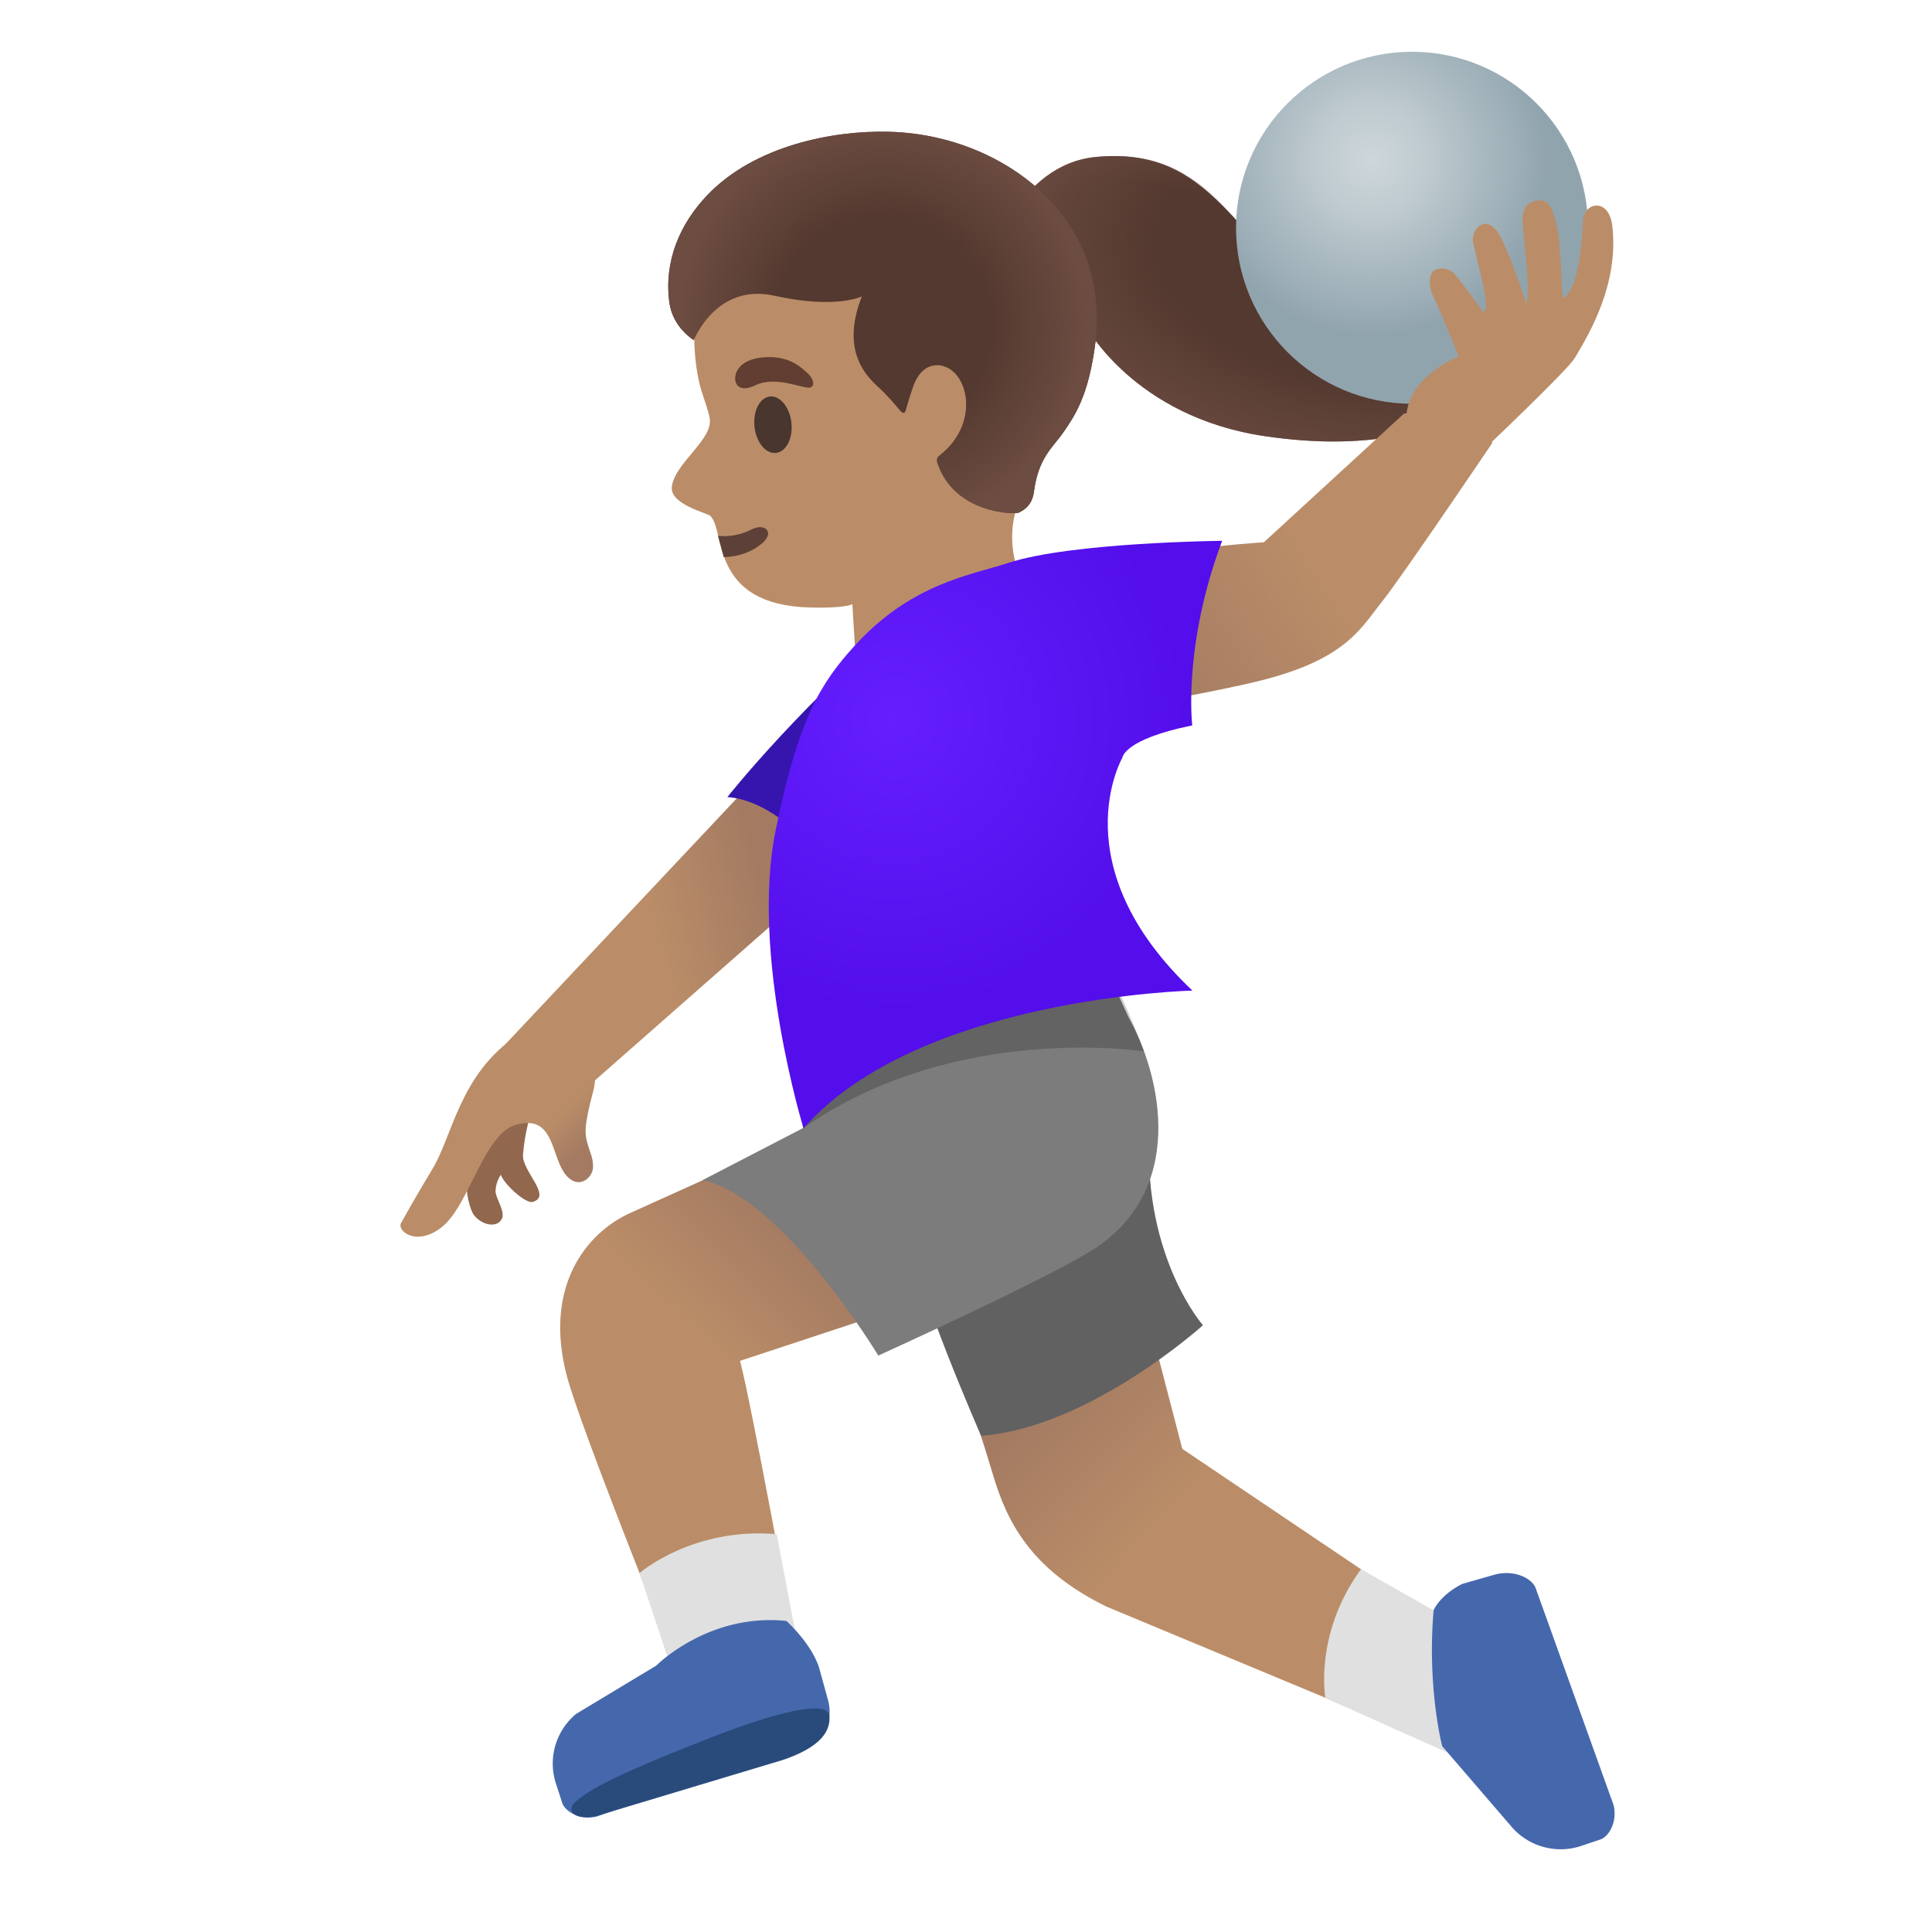 <svg xmlns="http://www.w3.org/2000/svg" viewBox="0 0 128 128" style="enable-background:new 0 0 128 128"><linearGradient id="a" x1="82.794" x2="60.765" y1="20.071" y2="38.019" gradientTransform="scale(1 -1) rotate(-5.025 -1403.069 -137.293)" gradientUnits="userSpaceOnUse"><stop offset=".598" style="stop-color:#ba8d68"/><stop offset="1" style="stop-color:#a47b62"/></linearGradient><path style="fill:url(#a)" d="M78.33 95.99l-4.01-15.41-12.48 5.05s2.82 8.25 3.93 12.02c.92 3.12 2.47 6.31 7.53 8.79l22.24 9.26.6-7.71-17.81-12z"/><path style="fill:#e0e0e0" d="M90.17 103.96c-3.13 4.29-2.36 8.54-2.36 8.54l8.51 3.8 1.06-8.25-7.21-4.09z"/><path style="fill:#4568ad" d="M101.75 105.24c-.22-.64-1.33-1.24-2.64-.94l-2.24.64c-1.53.79-1.89 1.75-1.89 1.75-.44 5.15.57 9 .57 9l4.58 5.32a4.293 4.293 0 004.62 1.29l1.28-.43c.56-.19 1.15-1.18.87-2.29l-5.15-14.34z"/><path style="fill:#616161" d="M60.78 83.29C60.54 84.91 65 95.13 65 95.13c7.18-.54 14.7-7.33 14.7-7.33s-3.92-4.44-3.56-12.59l-15.36 8.08z"/><linearGradient id="b" x1="40.125" x2="56.125" y1="28.621" y2="45.246" gradientTransform="matrix(1 0 0 -1 0 130)" gradientUnits="userSpaceOnUse"><stop offset=".598" style="stop-color:#ba8d68"/><stop offset="1" style="stop-color:#a47b62"/></linearGradient><path style="fill:url(#b)" d="M44.11 108.6l8.51-.07s-2.84-15.54-3.59-18.37l19.8-6.54-4.35-13.53-22.74 10.28c-2.88 1.3-5.77 4.87-4.17 10.85.93 3.43 6.54 17.38 6.54 17.38z"/><path style="fill:#e0e0e0" d="M51.46 101.64c-5.59-.47-9.09 2.58-9.09 2.58l3 9 7.75-2.82-1.66-8.76z"/><path style="fill:#4568ad" d="M53.92 115.37c.64-.21 1.26-1.31.97-2.62l-.62-2.25c-.52-1.64-2.17-3.11-2.17-3.11-5.18-.53-8.62 2.96-8.62 2.96l-5.31 3.2a4.272 4.272 0 00-1.34 4.61l.42 1.29c.18.56 1.17 1.16 2.28.9l14.39-4.98z"/><path style="fill:#294b7c" d="M47.17 115.09c-4.39 1.71-7.46 3.03-8.73 4.03-1.33.91-.17 1.54 1.13 1.18l12.3-3.7c2.33-.79 3.18-1.8 3.08-2.92-.1-1.11-3.66-.2-7.78 1.41z"/><path style="fill:#7c7c7c" d="M46.54 78.19c5.26 1.05 11.65 11.62 11.65 11.62s10.21-4.63 13.86-6.79c6.72-3.97 4.87-11.79 2.72-15.62l-2.73-5.96-19.36 4.93-.26 4.18.8 4.18-6.68 3.46z"/><path style="opacity:.2;enable-background:new" d="M53.23 74.74c10.04-7.05 22.57-5.08 22.57-5.08-1.54-4.2-4.48-9.59-4.48-9.59s-18.82 4.97-19.18 7.55c-.37 2.58 1.09 7.12 1.09 7.12z"/><linearGradient id="c" x1="32.4" x2="50.65" y1="66.296" y2="71.13" gradientTransform="matrix(1 0 0 -1 0 130)" gradientUnits="userSpaceOnUse"><stop offset=".598" style="stop-color:#ba8d68"/><stop offset="1" style="stop-color:#a47b62"/></linearGradient><path style="fill:url(#c)" d="M58.47 54.82L53.7 47.7 33.12 69.57s0 1.54 1.78 2.59c1.78 1.05 3.54.28 3.54.28l20.03-17.62z"/><path style="fill:#91674d" d="M33.03 72s-1.54 2.53-2.06 5.75c-.21 1.33.25 2.52.42 2.74.55.71 1.53.87 1.85.28.27-.51-.41-1.36-.41-1.86.01-.6.35-1.08.35-1.08.21.62 1.64 1.93 2.11 1.8 1.33-.38-.73-2.04-.64-3.14.24-2.86 1.33-4.73 1.33-4.73l-2.95.24z"/><linearGradient id="d" x1="31.007" x2="35.836" y1="56.073" y2="51.116" gradientTransform="matrix(1 0 0 -1 0 130)" gradientUnits="userSpaceOnUse"><stop offset=".598" style="stop-color:#ba8d68"/><stop offset="1" style="stop-color:#a47b62"/></linearGradient><path style="fill:url(#d)" d="M39.37 70.45c.2 1.81-.16 1.64-.53 3.93-.22 1.41.49 1.95.45 2.96-.02.6-.7 1.26-1.39.86-1.53-.89-.84-4.5-3.72-3.68-2.11.6-3.07 5.24-4.84 6.72-1.73 1.45-3.17.26-2.73-.28 0 0 .94-1.7 2.05-3.53 1.33-2.2 1.8-6.28 5.62-8.84l5.09 1.86z"/><path style="fill:#3615af" d="M60.91 40.05c-7.7 6.38-12.72 12.76-12.72 12.76 4.27.28 8.09 6.48 8.09 6.48s10.42-24.04 4.63-19.24z"/><path style="fill:#ba8d68" d="M69.35 15.85c-2.18-4.7-9.46-7.14-14.49-5.92-5.63 1.37-8.4 5.71-8.82 10.98-.15 1.91.05 3.79.47 5.1.05.16.45 1.3.5 1.66.32 1.39-2.3 2.99-2.5 4.57-.15 1.18 2.34 1.74 2.55 1.94 1.03.97-.1 5.89 6.62 6.07 2.34.06 2.79-.22 2.79-.22l.47 7.63 11.18-8.24s-2.07-3.28-.43-6.58c2.12-4.3 4.44-11 1.66-16.99z"/><path style="fill:#5d4037" d="M47.95 36.91c.93-.02 1.83-.3 2.57-.94.81-.7.17-1.37-.78-.87-.57.3-1.4.49-2.17.4l.38 1.41z"/><ellipse transform="rotate(-6.102 51.21 28.142)" style="fill:#49362e" cx="51.21" cy="28.14" rx="1.23" ry="1.88"/><path style="fill:#613e31" d="M50.04 25.53c-1.12.55-1.53-.17-1.25-.87.21-.51.86-1.02 2.28-1 1.34.03 2.01.68 2.44 1.07s.47.85.18.94c-.41.14-2.27-.82-3.65-.14z"/><path style="fill:#543930" d="M88.07 20.67c-6.3-4.61-7.65-11.01-15.45-10.27-5.14.49-7.45 6.86-6.83 8.68 1.19 3.51 4.42 2.38 6.13 2.48 0 0 3.19 6.06 11.9 7.34 13.67 2.01 17.17-5.27 17.17-5.27s-6.86 1.47-12.92-2.96z"/><radialGradient id="e" cx="129.103" cy="79.273" r="26.564" gradientTransform="matrix(.998 .071 .041 -.574 -40.577 53.189)" gradientUnits="userSpaceOnUse"><stop offset=".562" style="stop-color:#6d4c41;stop-opacity:0"/><stop offset="1" style="stop-color:#6d4c41"/></radialGradient><path style="fill:url(#e)" d="M88.07 20.67c-6.3-4.61-7.45-10.99-15.45-10.27-5.08.45-7.45 6.86-6.83 8.68 1.19 3.51 4.42 2.38 6.13 2.48 0 0 3.19 6.06 11.9 7.34 13.67 2.01 17.17-5.27 17.17-5.27s-6.86 1.47-12.92-2.96z"/><radialGradient id="f" cx="424.221" cy="885.331" r="13.994" gradientTransform="matrix(.505 -.863 -1.112 -.652 846.951 964.157)" gradientUnits="userSpaceOnUse"><stop offset=".58" style="stop-color:#6d4c41;stop-opacity:0"/><stop offset="1" style="stop-color:#6d4c41"/></radialGradient><path style="fill:url(#f)" d="M85.33 18.11c-4.15-4.14-6.21-8.33-12.71-7.72-5.14.49-7.42 6.69-6.8 8.51 0 0 1.62-4.06 8.01-4.36 6.38-.28 11.5 3.57 11.5 3.57z"/><radialGradient id="g" cx="431.882" cy="874.762" r="13.42" gradientTransform="matrix(-.383 .924 1.415 .586 -979.366 -892.735)" gradientUnits="userSpaceOnUse"><stop offset="0" style="stop-color:#6d4c41"/><stop offset=".526" style="stop-color:#6d4c41;stop-opacity:0"/></radialGradient><path style="fill:url(#g)" d="M88.07 20.67c-1.57-1.15-2.95-2.52-4.26-3.97-1.16-1.28-2.1-2.44-3.98-2.41-2.97.05-5.79 4.69-4.21 7.95.97 2.01 4.87 5.38 13.37 6.19 9.19.89 12.01-4.82 12.01-4.82s-6.87 1.49-12.93-2.94z"/><g><radialGradient id="h" cx="80.904" cy="113.681" r="11.68" gradientTransform="scale(1 -1) rotate(-9.27 -680.661 -9.959)" gradientUnits="userSpaceOnUse"><stop offset="0" style="stop-color:#ced7db"/><stop offset=".303" style="stop-color:#bfcbd0"/><stop offset=".88" style="stop-color:#99abb4"/><stop offset="1" style="stop-color:#90a4ae"/></radialGradient><circle style="fill:url(#h)" cx="93.55" cy="15.09" r="11.66"/></g><linearGradient id="i" x1="88.876" x2="63.016" y1="99.916" y2="76.381" gradientTransform="scale(1 -1) rotate(-9.66 -641.89 -49.808)" gradientUnits="userSpaceOnUse"><stop offset=".598" style="stop-color:#ba8d68"/><stop offset="1" style="stop-color:#a47b62"/></linearGradient><path style="fill:url(#i)" d="M68.48 38.87c-5.57 2.65-.62 9.18-.62 9.18s10.75-1.8 15.12-2.83c6.21-1.44 7.15-3.58 8.66-5.46 1.21-1.51 7.22-10.4 7.22-10.4l-.34-3.15-5.51 1.2-9.28 8.52c0-.01-10.38.63-15.25 2.94z"/><linearGradient id="j" x1="117.611" x2="91.75" y1="114.11" y2="90.575" gradientTransform="scale(1 -1) rotate(4.836 1649.904 -108.535)" gradientUnits="userSpaceOnUse"><stop offset=".598" style="stop-color:#ba8d68"/><stop offset="1" style="stop-color:#a47b62"/></linearGradient><path style="fill:url(#j)" d="M93.18 27.87c-.14-2.83 3.46-4.27 3.46-4.27s-1.21-3.01-1.68-3.96c-.46-.95-.14-1.61.04-1.71.58-.33 1.17-.01 1.35.2.77.93 1.93 2.55 1.93 2.55.5-.2-.28-2.8-.67-4.55-.23-1.03.99-2.15 1.87-.32.73 1.51 1.67 4.35 1.67 4.35.17-1.16-.04-2.98-.27-5.27-.11-1.07.33-1.55 1.03-1.61.52-.05.97.09 1.33 2.23.11.64.29 4.25.29 4.25 1.01-.52 1.26-3.31 1.34-5.11.05-1.27 1.73-1.59 1.95.32.45 3.88-1.56 7.19-2.48 8.74-.48.81-5.78 5.83-5.78 5.83l-5.38-1.67z"/><g><radialGradient id="k" cx="9.872" cy="66.859" r="19.422" gradientTransform="scale(1 -1) rotate(-19.493 -298.778 -134.081)" gradientUnits="userSpaceOnUse"><stop offset="0" style="stop-color:#651fff"/><stop offset="1" style="stop-color:#530eeb"/></radialGradient><path style="fill:url(#k)" d="M79 65.63c-8.76-8.29-4.64-15.43-4.64-15.43s.08-1.22 4.63-2.14c0 0-.64-5.25 1.98-12.23 0 0-10.01.1-14.15 1.46-2.48.81-6.49 1.36-10.26 5.56-2.16 2.4-3.65 4.7-5.17 12.14-1.69 8.29 1.85 19.76 1.85 19.76C60.88 66.05 79 65.63 79 65.63z"/></g><g><path style="fill:#543930" d="M69.94 13.69c-2.58-2.99-6.7-4.85-11.03-4.96-3.77-.1-8.9.94-12 4.15-1.87 1.93-2.94 4.44-2.56 7.18.23 1.65 1.61 2.47 1.61 2.47s1.48-3.8 5.34-2.94c4.06.91 5.8.05 5.8.05-1.28 3.24-.05 4.97 1.03 5.95.62.56 1.19 1.23 1.51 1.62.17.2.31.19.37-.03.15-.52.42-1.46.63-1.91.71-1.49 1.92-1 1.93-.99 1.64.54 2.3 3.87-.33 5.9-.06.05-.24.17-.13.51 1.13 3.37 5.16 3.4 5.4 3.27l.01-.01.06-.03c.53-.26.84-.71.92-1.33.29-2.26 1.25-2.94 1.94-3.93.79-1.15 1.69-2.45 2.14-6.01.41-3.38-.5-6.47-2.64-8.96z"/><radialGradient id="l" cx="69.15" cy="31.316" r="13.473" gradientTransform="scale(1 -1) rotate(1.307 2378.098 -461.821)" gradientUnits="userSpaceOnUse"><stop offset=".526" style="stop-color:#6d4c41;stop-opacity:0"/><stop offset="1" style="stop-color:#6d4c41"/></radialGradient><path style="fill:url(#l)" d="M69.94 13.69c-2.58-2.99-6.7-4.85-11.03-4.96-3.77-.1-8.9.94-12 4.15-1.87 1.93-2.94 4.44-2.56 7.18.23 1.65 1.61 2.47 1.61 2.47s1.48-3.8 5.34-2.94c4.06.91 5.8.05 5.8.05-1.28 3.24-.05 4.97 1.03 5.95.62.56 1.19 1.23 1.51 1.62.17.2.31.19.37-.03.15-.52.42-1.46.63-1.91.71-1.49 1.92-1 1.93-.99 1.64.54 2.3 3.87-.33 5.9-.06.05-.24.17-.13.51 1.13 3.37 5.16 3.4 5.4 3.27l.01-.01.06-.03c.53-.26.84-.71.92-1.33.29-2.26 1.25-2.94 1.94-3.93.79-1.15 1.69-2.45 2.14-6.01.41-3.38-.5-6.47-2.64-8.96z"/></g></svg>